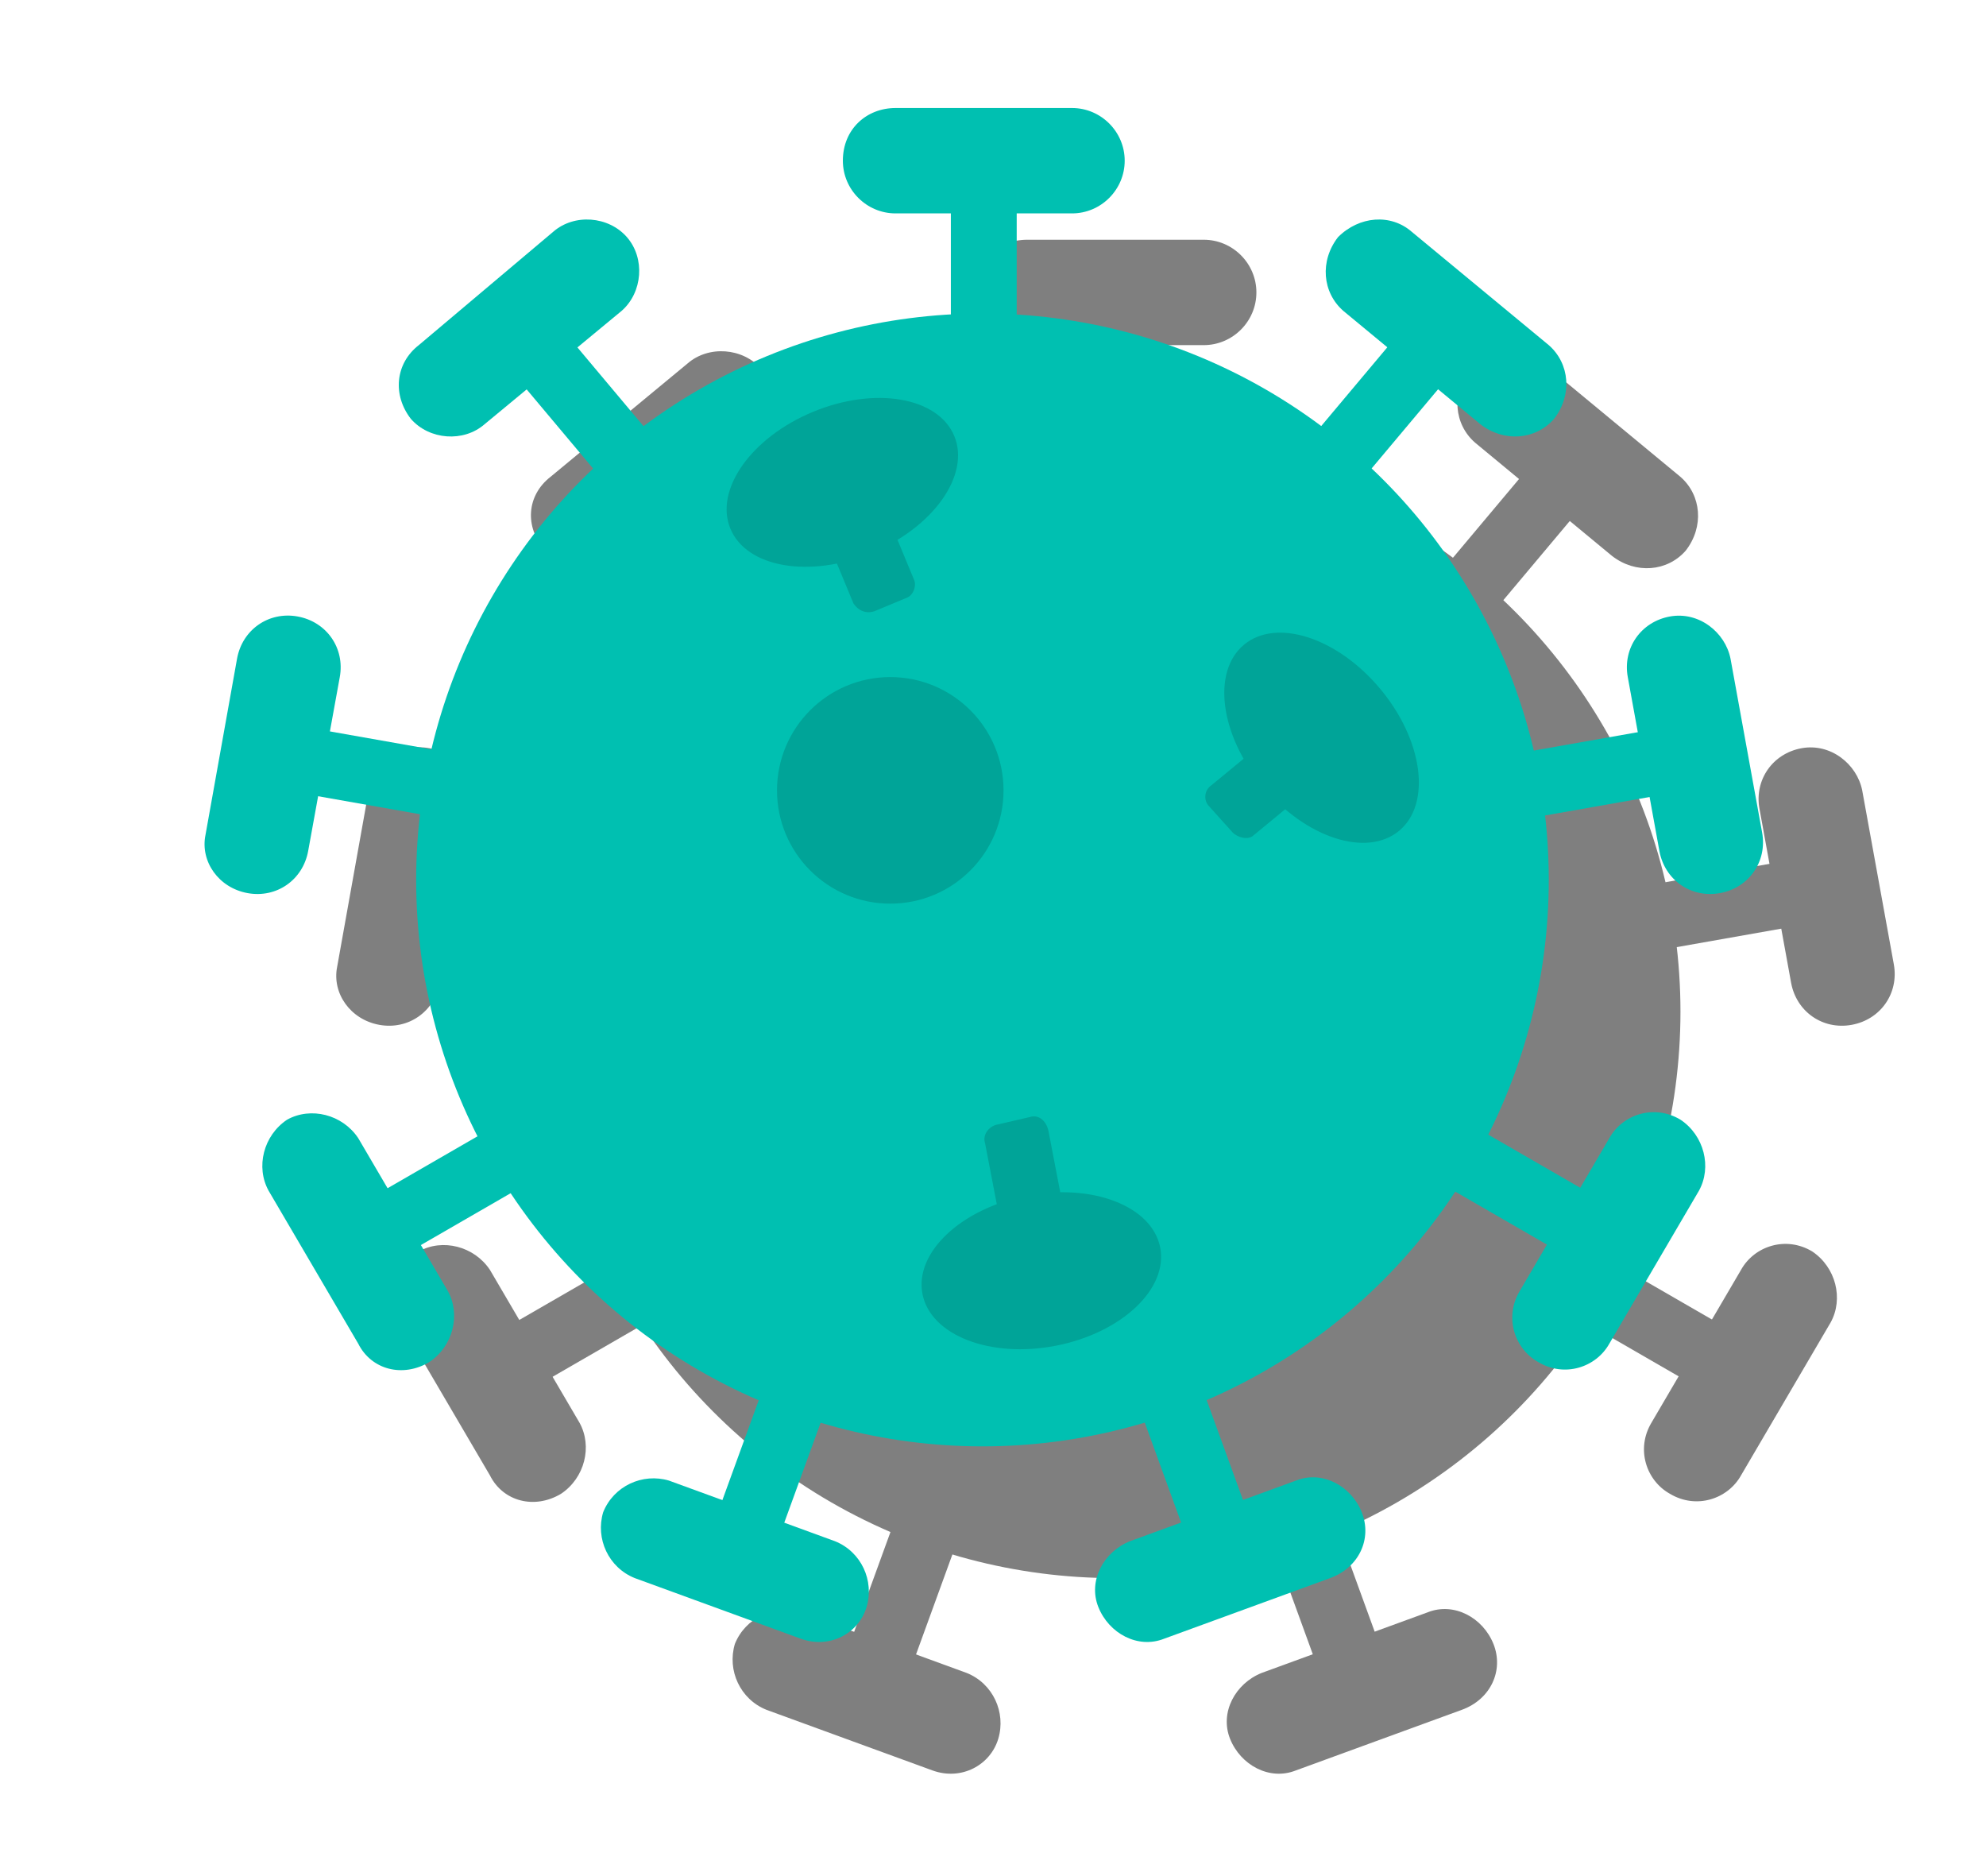 <?xml version="1.0" encoding="utf-8"?>
<!-- Generator: Adobe Illustrator 18.1.1, SVG Export Plug-In . SVG Version: 6.00 Build 0)  -->
<svg version="1.1" id="Layer_1" xmlns="http://www.w3.org/2000/svg" xmlns:xlink="http://www.w3.org/1999/xlink" x="0px" y="0px"
	 viewBox="0 0 75.4 71.2" enable-background="new 0 0 75.4 71.2" xml:space="preserve">
<g id="VIRUS_GROUP">
	<g opacity="0.5">
		<circle cx="42.3" cy="38.4" r="21.5"/>
		<rect x="41.1" y="10.6" width="2.5" height="8"/>
		<path d="M39,9.1h6.7c1.1,0,2,0.9,2,2l0,0c0,1.1-0.9,2-2,2H39c-1.1,0-2-0.9-2-2l0,0C37,9.9,37.9,9.1,39,9.1z"/>
		<rect x="25.8" y="16.2" transform="matrix(-0.766 0.643 -0.643 -0.766 60.706 18.303)" width="2.5" height="8"/>
		<path d="M20.9,18.1l5.2-4.3c0.8-0.7,2.1-0.6,2.8,0.2l0,0c0.7,0.8,0.6,2.1-0.2,2.8l-5.2,4.3c-0.8,0.7-2.1,0.6-2.8-0.2l0,0
			C19.9,20,20,18.8,20.9,18.1z"/>
		<rect x="17.6" y="30.3" transform="matrix(-0.174 0.985 -0.985 -0.174 55.941 21.671)" width="2.5" height="8"/>
		<path d="M12.8,36.7L14,30c0.2-1.1,1.2-1.8,2.3-1.6l0,0c1.1,0.2,1.8,1.2,1.6,2.3l-1.2,6.6c-0.2,1.1-1.2,1.8-2.3,1.6l0,0
			C13.3,38.7,12.6,37.7,12.8,36.7z"/>
		<rect x="20.5" y="46.4" transform="matrix(0.5 0.866 -0.866 0.5 54.454 6.374)" width="2.5" height="8"/>
		<path d="M18.6,56l-3.4-5.8c-0.5-0.9-0.2-2.1,0.7-2.7l0,0c0.9-0.5,2.1-0.2,2.7,0.7l3.4,5.8c0.5,0.9,0.2,2.1-0.7,2.7l0,0
			C20.3,57.3,19.1,57,18.6,56z"/>
		<rect x="32.9" y="56.8" transform="matrix(0.94 0.342 -0.342 0.94 22.864 -8.024)" width="2.5" height="8"/>
		<path d="M35.4,67.2l-6.3-2.3c-1-0.4-1.5-1.5-1.2-2.5l0,0c0.4-1,1.5-1.5,2.5-1.2l6.3,2.3c1,0.4,1.5,1.5,1.2,2.5l0,0
			C37.6,67,36.5,67.6,35.4,67.2z"/>
		<rect x="49.2" y="56.8" transform="matrix(0.94 -0.342 0.342 0.94 -17.758 20.932)" width="2.5" height="8"/>
		<path d="M55.5,64.9l-6.3,2.3c-1,0.4-2.1-0.2-2.5-1.2l0,0c-0.4-1,0.2-2.1,1.2-2.5l6.3-2.3c1-0.4,2.1,0.2,2.5,1.2l0,0
			C57.1,63.4,56.6,64.5,55.5,64.9z"/>
		<rect x="61.7" y="46.4" transform="matrix(0.5 -0.866 0.866 0.5 -12.127 79.688)" width="2.5" height="8"/>
		<path d="M69.5,50.2L66.1,56c-0.5,0.9-1.7,1.3-2.7,0.7l0,0c-0.9-0.5-1.3-1.7-0.7-2.7l3.4-5.8c0.5-0.9,1.7-1.3,2.7-0.7l0,0
			C69.7,48.1,70,49.3,69.5,50.2z"/>
		<rect x="64.5" y="30.3" transform="matrix(-0.174 -0.985 0.985 -0.174 43.416 105.041)" width="2.5" height="8"/>
		<path d="M70.7,30l1.2,6.6c0.2,1.1-0.5,2.1-1.6,2.3l0,0c-1.1,0.2-2.1-0.5-2.3-1.6l-1.2-6.6c-0.2-1.1,0.5-2.1,1.6-2.3h0
			C69.5,28.2,70.5,29,70.7,30z"/>
		<rect x="56.4" y="16.2" transform="matrix(-0.766 -0.643 0.643 -0.766 88.799 72.72)" width="2.5" height="8"/>
		<path d="M58.6,13.8l5.2,4.3c0.8,0.7,0.9,1.9,0.2,2.8l0,0c-0.7,0.8-1.9,0.9-2.8,0.2l-5.2-4.3c-0.8-0.7-0.9-1.9-0.2-2.8l0,0
			C56.6,13.2,57.8,13.1,58.6,13.8z"/>
		<circle cx="38.8" cy="35" r="4.3"/>
		<path d="M50.9,35.6l0.9,1c0.2,0.2,0.6,0.3,0.8,0.1l3.4-2.8L54.4,32L51,34.8C50.7,35,50.7,35.4,50.9,35.6z"/>
		<ellipse transform="matrix(0.767 -0.641 0.641 0.767 -8.32 43.075)" cx="55.2" cy="33" rx="2.9" ry="4.6"/>
		<path d="M38.2,28.2l1.2-0.5c0.3-0.1,0.4-0.5,0.3-0.7l-1.7-4.1l-2.3,0.9l1.7,4.1C37.6,28.2,37.9,28.3,38.2,28.2z"/>
		<ellipse transform="matrix(-0.382 -0.924 0.924 -0.382 29.585 66.399)" cx="37" cy="23.3" rx="2.9" ry="4.6"/>
		<path d="M44.1,47.4l-1.3,0.3c-0.3,0.1-0.5,0.4-0.4,0.7l1,5.2l2.4-0.5l-1-5.2C44.7,47.5,44.4,47.3,44.1,47.4z"/>
		<ellipse transform="matrix(0.192 0.981 -0.981 0.192 88.183 -0.636)" cx="44.5" cy="53.2" rx="2.9" ry="4.6"/>
	</g>
	<g>
		<g>
			<g>
				<g>
					<circle fill="#00C0B1" cx="37.3" cy="33.4" r="21.5"/>
					<g>
						<rect x="36.1" y="5.6" fill="#00C0B1" width="2.5" height="8"/>
						<path fill="#00C0B1" d="M34,4.1h6.7c1.1,0,2,0.9,2,2l0,0c0,1.1-0.9,2-2,2H34c-1.1,0-2-0.9-2-2l0,0C32,4.9,32.9,4.1,34,4.1z"/>
					</g>
					<g>
						
							<rect x="20.8" y="11.2" transform="matrix(-0.766 0.643 -0.643 -0.766 48.662 12.687)" fill="#00C0B1" width="2.5" height="8"/>
						<path fill="#00C0B1" d="M15.9,13.1L21,8.8c0.8-0.7,2.1-0.6,2.8,0.2l0,0c0.7,0.8,0.6,2.1-0.2,2.8l-5.2,4.3
							c-0.8,0.7-2.1,0.6-2.8-0.2l0,0C14.9,15,15,13.8,15.9,13.1z"/>
					</g>
					<g>
						
							<rect x="12.6" y="25.3" transform="matrix(-0.174 0.985 -0.985 -0.174 45.148 20.727)" fill="#00C0B1" width="2.5" height="8"/>
						<path fill="#00C0B1" d="M7.8,31.7L9,25c0.2-1.1,1.2-1.8,2.3-1.6l0,0c1.1,0.2,1.8,1.2,1.6,2.3l-1.2,6.6
							c-0.2,1.1-1.2,1.8-2.3,1.6l0,0C8.3,33.7,7.6,32.7,7.8,31.7z"/>
					</g>
					<g>
						<rect x="15.5" y="41.4" transform="matrix(0.5 0.866 -0.866 0.5 47.623 8.204)" fill="#00C0B1" width="2.5" height="8"/>
						<path fill="#00C0B1" d="M13.6,51l-3.4-5.8c-0.5-0.9-0.2-2.1,0.7-2.7l0,0c0.9-0.5,2.1-0.2,2.7,0.7l3.4,5.8
							c0.5,0.9,0.2,2.1-0.7,2.7l0,0C15.3,52.3,14.1,52,13.6,51z"/>
					</g>
					<g>
						
							<rect x="27.9" y="51.8" transform="matrix(0.94 0.342 -0.342 0.94 20.852 -6.616)" fill="#00C0B1" width="2.5" height="8"/>
						<path fill="#00C0B1" d="M30.4,62.2l-6.3-2.3c-1-0.4-1.5-1.5-1.2-2.5l0,0c0.4-1,1.5-1.5,2.5-1.2l6.3,2.3c1,0.4,1.5,1.5,1.2,2.5
							l0,0C32.6,62,31.5,62.6,30.4,62.2z"/>
					</g>
					<g>
						
							<rect x="44.2" y="51.8" transform="matrix(0.94 -0.342 0.342 0.94 -16.349 18.92)" fill="#00C0B1" width="2.5" height="8"/>
						<path fill="#00C0B1" d="M50.5,59.9l-6.3,2.3c-1,0.4-2.1-0.2-2.5-1.2l0,0c-0.4-1,0.2-2.1,1.2-2.5l6.3-2.3
							c1-0.4,2.1,0.2,2.5,1.2l0,0C52.1,58.4,51.6,59.5,50.5,59.9z"/>
					</g>
					<g>
						<rect x="56.7" y="41.4" transform="matrix(0.5 -0.866 0.866 0.5 -10.296 72.858)" fill="#00C0B1" width="2.5" height="8"/>
						<path fill="#00C0B1" d="M64.5,45.2L61.1,51c-0.5,0.9-1.7,1.3-2.7,0.7l0,0c-0.9-0.5-1.3-1.7-0.7-2.7l3.4-5.8
							c0.5-0.9,1.7-1.3,2.7-0.7l0,0C64.7,43.1,65,44.3,64.5,45.2z"/>
					</g>
					<g>
						
							<rect x="59.5" y="25.3" transform="matrix(-0.174 -0.985 0.985 -0.174 42.472 94.249)" fill="#00C0B1" width="2.5" height="8"/>
						<path fill="#00C0B1" d="M65.7,25l1.2,6.6c0.2,1.1-0.5,2.1-1.6,2.3l0,0c-1.1,0.2-2.1-0.5-2.3-1.6l-1.2-6.6
							c-0.2-1.1,0.5-2.1,1.6-2.3h0C64.5,23.2,65.5,24,65.7,25z"/>
					</g>
					<g>
						
							<rect x="51.4" y="11.2" transform="matrix(-0.766 -0.643 0.643 -0.766 83.183 60.676)" fill="#00C0B1" width="2.5" height="8"/>
						<path fill="#00C0B1" d="M53.6,8.8l5.2,4.3c0.8,0.7,0.9,1.9,0.2,2.8l0,0c-0.7,0.8-1.9,0.9-2.8,0.2l-5.2-4.3
							c-0.8-0.7-0.9-1.9-0.2-2.8l0,0C51.6,8.2,52.8,8.1,53.6,8.8z"/>
					</g>
					<circle fill="#00A498" cx="33.8" cy="30" r="4.3"/>
					<g>
						<path fill="#00A498" d="M45.9,30.6l0.9,1c0.2,0.2,0.6,0.3,0.8,0.1l3.4-2.8L49.4,27L46,29.8C45.7,30,45.7,30.4,45.9,30.6z"/>
						
							<ellipse transform="matrix(0.767 -0.641 0.641 0.767 -6.277 38.705)" fill="#00A498" cx="50.2" cy="28" rx="2.9" ry="4.6"/>
					</g>
					<g>
						<path fill="#00A498" d="M33.2,23.2l1.2-0.5c0.3-0.1,0.4-0.5,0.3-0.7l-1.7-4.1l-2.3,0.9l1.7,4.1C32.6,23.2,32.9,23.3,33.2,23.2
							z"/>
						
							<ellipse transform="matrix(-0.382 -0.924 0.924 -0.382 27.295 54.868)" fill="#00A498" cx="32" cy="18.3" rx="2.9" ry="4.6"/>
					</g>
					<g>
						<path fill="#00A498" d="M39.1,42.4l-1.3,0.3c-0.3,0.1-0.5,0.4-0.4,0.7l1,5.2l2.4-0.5l-1-5.2C39.7,42.5,39.4,42.3,39.1,42.4z"
							/>
						
							<ellipse transform="matrix(0.192 0.981 -0.981 0.192 79.235 0.23)" fill="#00A498" cx="39.5" cy="48.2" rx="2.9" ry="4.6"/>
					</g>
				</g>
			</g>
		</g>
	</g>
</g>
</svg>
